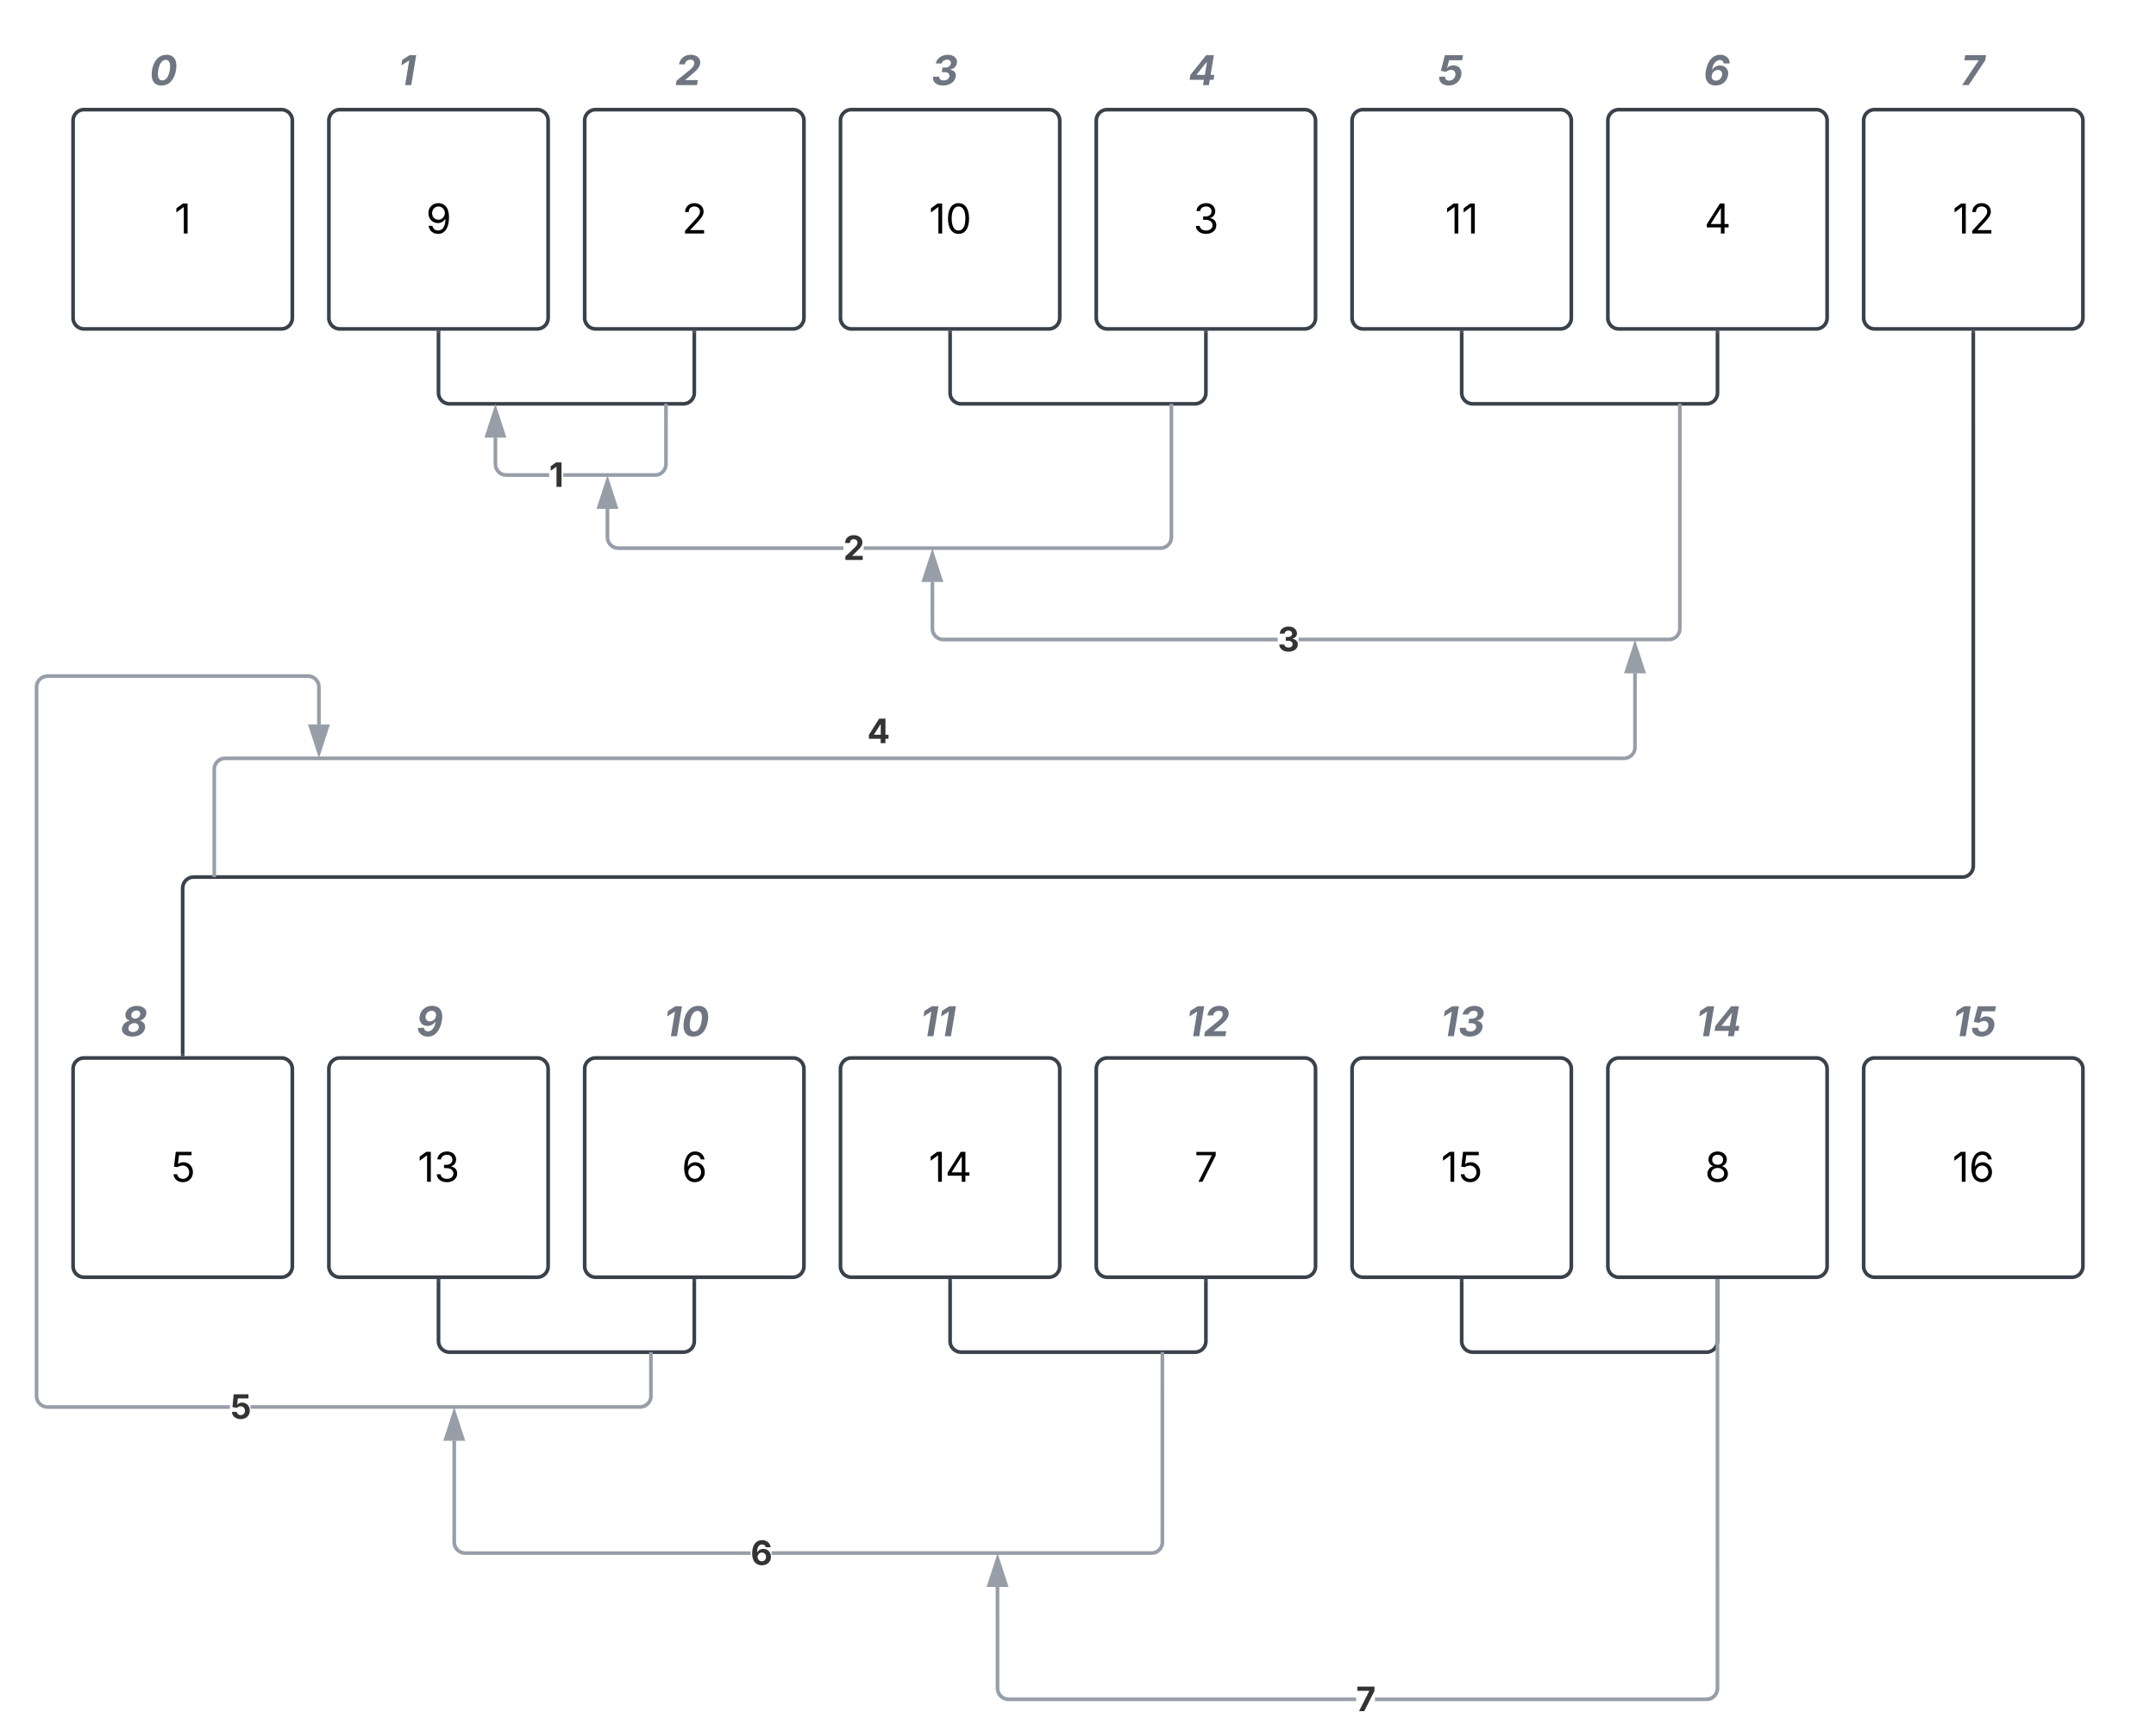 <svg xmlns="http://www.w3.org/2000/svg" xmlns:xlink="http://www.w3.org/1999/xlink" xmlns:lucid="lucid" width="1180" height="940"><g transform="translate(-340 -320)" lucid:page-tab-id="0_0"><path d="M340 326a6 6 0 0 1 6-6h1168a6 6 0 0 1 6 6v928a6 6 0 0 1-6 6H346a6 6 0 0 1-6-6z" stroke="#000" stroke-opacity="0" stroke-width="2" fill="#fff"/><path d="M380 386a6 6 0 0 1 6-6h108a6 6 0 0 1 6 6v108a6 6 0 0 1-6 6H386a6 6 0 0 1-6-6z" stroke="#3a414a" stroke-width="2" fill="#fff"/><use xlink:href="#a" transform="matrix(1,0,0,1,385,385) translate(50.481 62.778)"/><path d="M520 386a6 6 0 0 1 6-6h108a6 6 0 0 1 6 6v108a6 6 0 0 1-6 6H526a6 6 0 0 1-6-6z" stroke="#3a414a" stroke-width="2" fill="#fff"/><use xlink:href="#b" transform="matrix(1,0,0,1,525,385) translate(48.11 62.778)"/><path d="M660 386a6 6 0 0 1 6-6h108a6 6 0 0 1 6 6v108a6 6 0 0 1-6 6H666a6 6 0 0 1-6-6z" stroke="#3a414a" stroke-width="2" fill="#fff"/><use xlink:href="#c" transform="matrix(1,0,0,1,665,385) translate(48.224 62.778)"/><path d="M800 386a6 6 0 0 1 6-6h108a6 6 0 0 1 6 6v108a6 6 0 0 1-6 6H806a6 6 0 0 1-6-6z" stroke="#3a414a" stroke-width="2" fill="#fff"/><use xlink:href="#d" transform="matrix(1,0,0,1,805,385) translate(43.471 62.778)"/><path d="M940 386a6 6 0 0 1 6-6h108a6 6 0 0 1 6 6v108a6 6 0 0 1-6 6H946a6 6 0 0 1-6-6z" stroke="#3a414a" stroke-width="2" fill="#fff"/><use xlink:href="#e" transform="matrix(1,0,0,1,945,385) translate(48.137 62.778)"/><path d="M1080 386a6 6 0 0 1 6-6h108a6 6 0 0 1 6 6v108a6 6 0 0 1-6 6h-108a6 6 0 0 1-6-6z" stroke="#3a414a" stroke-width="2" fill="#fff"/><use xlink:href="#f" transform="matrix(1,0,0,1,1085,385) translate(45.961 62.778)"/><path d="M1220 386a6 6 0 0 1 6-6h108a6 6 0 0 1 6 6v108a6 6 0 0 1-6 6h-108a6 6 0 0 1-6-6z" stroke="#3a414a" stroke-width="2" fill="#fff"/><use xlink:href="#g" transform="matrix(1,0,0,1,1225,385) translate(47.822 62.778)"/><path d="M1360 386a6 6 0 0 1 6-6h108a6 6 0 0 1 6 6v108a6 6 0 0 1-6 6h-108a6 6 0 0 1-6-6z" stroke="#3a414a" stroke-width="2" fill="#fff"/><use xlink:href="#h" transform="matrix(1,0,0,1,1365,385) translate(43.704 62.778)"/><path d="M380 905a6 6 0 0 1 6-6h108a6 6 0 0 1 6 6v108a6 6 0 0 1-6 6H386a6 6 0 0 1-6-6z" stroke="#3a414a" stroke-width="2" fill="#fff"/><use xlink:href="#i" transform="matrix(1,0,0,1,385,904) translate(48.245 62.778)"/><path d="M520 905a6 6 0 0 1 6-6h108a6 6 0 0 1 6 6v108a6 6 0 0 1-6 6H526a6 6 0 0 1-6-6z" stroke="#3a414a" stroke-width="2" fill="#fff"/><use xlink:href="#j" transform="matrix(1,0,0,1,525,904) translate(43.618 62.778)"/><path d="M660 905a6 6 0 0 1 6-6h108a6 6 0 0 1 6 6v108a6 6 0 0 1-6 6H666a6 6 0 0 1-6-6z" stroke="#3a414a" stroke-width="2" fill="#fff"/><use xlink:href="#k" transform="matrix(1,0,0,1,665,904) translate(48.11 62.778)"/><path d="M800 905a6 6 0 0 1 6-6h108a6 6 0 0 1 6 6v108a6 6 0 0 1-6 6H806a6 6 0 0 1-6-6z" stroke="#3a414a" stroke-width="2" fill="#fff"/><use xlink:href="#l" transform="matrix(1,0,0,1,805,904) translate(43.303 62.778)"/><path d="M940 905a6 6 0 0 1 6-6h108a6 6 0 0 1 6 6v108a6 6 0 0 1-6 6H946a6 6 0 0 1-6-6z" stroke="#3a414a" stroke-width="2" fill="#fff"/><use xlink:href="#m" transform="matrix(1,0,0,1,945,904) translate(48.712 62.778)"/><path d="M1080 905a6 6 0 0 1 6-6h108a6 6 0 0 1 6 6v108a6 6 0 0 1-6 6h-108a6 6 0 0 1-6-6z" stroke="#3a414a" stroke-width="2" fill="#fff"/><use xlink:href="#n" transform="matrix(1,0,0,1,1085,904) translate(43.726 62.778)"/><path d="M1220 905a6 6 0 0 1 6-6h108a6 6 0 0 1 6 6v108a6 6 0 0 1-6 6h-108a6 6 0 0 1-6-6z" stroke="#3a414a" stroke-width="2" fill="#fff"/><use xlink:href="#o" transform="matrix(1,0,0,1,1225,904) translate(48.126 62.778)"/><path d="M1360 905a6 6 0 0 1 6-6h108a6 6 0 0 1 6 6v108a6 6 0 0 1-6 6h-108a6 6 0 0 1-6-6z" stroke="#3a414a" stroke-width="2" fill="#fff"/><use xlink:href="#p" transform="matrix(1,0,0,1,1365,904) translate(43.59 62.778)"/><path d="M380 346a6 6 0 0 1 6-6h1108a6 6 0 0 1 6 6v24.9a6 6 0 0 1-6 6H386a6 6 0 0 1-6-6z" fill="none"/><use xlink:href="#q" transform="matrix(1,0,0,1,385,345) translate(0 21.584)"/><use xlink:href="#r" transform="matrix(1,0,0,1,385,345) translate(36.838 21.584)"/><use xlink:href="#s" transform="matrix(1,0,0,1,385,345) translate(172.852 21.584)"/><use xlink:href="#t" transform="matrix(1,0,0,1,385,345) translate(324.533 21.584)"/><use xlink:href="#u" transform="matrix(1,0,0,1,385,345) translate(464.833 21.584)"/><use xlink:href="#v" transform="matrix(1,0,0,1,385,345) translate(605.48 21.584)"/><use xlink:href="#w" transform="matrix(1,0,0,1,385,345) translate(741.558 21.584)"/><use xlink:href="#x" transform="matrix(1,0,0,1,385,345) translate(887.316 21.584)"/><use xlink:href="#y" transform="matrix(1,0,0,1,385,345) translate(1028.038 21.584)"/><path d="M380 865a6 6 0 0 1 6-6h1068a6 6 0 0 1 6 6v28a6 6 0 0 1-6 6H386a6 6 0 0 1-6-6z" fill="none"/><use xlink:href="#z" transform="matrix(1,0,0,1,385,864) translate(0 23.084)"/><use xlink:href="#A" transform="matrix(1,0,0,1,385,864) translate(21.05 23.084)"/><use xlink:href="#B" transform="matrix(1,0,0,1,385,864) translate(182.856 23.084)"/><use xlink:href="#C" transform="matrix(1,0,0,1,385,864) translate(318.316 23.084)"/><use xlink:href="#D" transform="matrix(1,0,0,1,385,864) translate(458.659 23.084)"/><use xlink:href="#E" transform="matrix(1,0,0,1,385,864) translate(604.145 23.084)"/><use xlink:href="#F" transform="matrix(1,0,0,1,385,864) translate(743.511 23.084)"/><use xlink:href="#G" transform="matrix(1,0,0,1,385,864) translate(883.225 23.084)"/><use xlink:href="#H" transform="matrix(1,0,0,1,385,864) translate(1023.633 23.084)"/><path d="M580 502v33a6 6 0 0 0 6 6h128a6 6 0 0 0 6-6v-33" stroke="#3a414a" stroke-width="2" fill="none"/><path d="M580.98 502.03H579V501H581zM720.98 502.03H719V501H721z" stroke="#3a414a" stroke-width=".05" fill="#3a414a"/><path d="M860 502v33a6 6 0 0 0 6 6h128a6 6 0 0 0 6-6v-33" stroke="#3a414a" stroke-width="2" fill="none"/><path d="M860.98 502.03H859V501H861zM1000.98 502.03H999V501h1.96z" stroke="#3a414a" stroke-width=".05" fill="#3a414a"/><path d="M1140 502v33a6 6 0 0 0 6 6h128a6 6 0 0 0 6-6v-33" stroke="#3a414a" stroke-width="2" fill="none"/><path d="M1140.97 502.03h-1.94V501h1.94zM1280.97 502.03h-1.94V501h1.94zM1420.97 794.04l-.08 1.05-.26 1.06-.42 1-.58.94-.7.83-.84.72-.93.57-1 .42-1.08.25-1.06.08h-968l-.83.06-.75.18-.73.3-.67.42-.6.5-.5.6-.43.68-.3.73-.18.76-.06.84V897h-1.96v-91.04l.1-1.05.24-1.06.42-1 .58-.94.7-.83.84-.72.93-.57 1-.42 1.08-.25 1.06-.08h968l.83-.06.75-.18.73-.3.67-.42.6-.5.5-.6.42-.68.3-.73.2-.76.06-.84V502h1.94z" stroke="#3a414a" stroke-width=".05" fill="#3a414a"/><path d="M1420.97 502.03h-1.94V501h1.94z" fill="#3a414a"/><path stroke="#3a414a" stroke-width=".05" fill="#3a414a"/><path d="M440.98 898h-1.96v-1.03h1.96z" fill="#3a414a"/><path stroke="#3a414a" stroke-width=".05" fill="#3a414a"/><path d="M580 1021v33a6 6 0 0 0 6 6h128a6 6 0 0 0 6-6v-33" stroke="#3a414a" stroke-width="2" fill="none"/><path d="M580.98 1021.03H579V1020H581zM720.98 1021.03H719V1020H721z" stroke="#3a414a" stroke-width=".05" fill="#3a414a"/><path d="M860 1021v33a6 6 0 0 0 6 6h128a6 6 0 0 0 6-6v-33" stroke="#3a414a" stroke-width="2" fill="none"/><path d="M860.98 1021.03H859V1020H861zM1000.98 1021.03H999V1020h1.96z" stroke="#3a414a" stroke-width=".05" fill="#3a414a"/><path d="M1140 1021v33a6 6 0 0 0 6 6h128a6 6 0 0 0 6-6v-33" stroke="#3a414a" stroke-width="2" fill="none"/><path d="M1140.97 1021.03h-1.94V1020h1.94zM1280.97 1021.03h-1.94V1020h1.94z" stroke="#3a414a" stroke-width=".05" fill="#3a414a"/><path d="M612.13 573.96l.06.83.17.75.3.73.42.67.5.6.6.5.67.43.73.3.77.18.82.06h23.38V581H617.1l-1.04-.1-1.06-.24-1.02-.42-.93-.58-.83-.7-.7-.84-.6-.93-.4-1-.26-1.08-.08-1.06V559.5h1.95zm93.3.08l-.08 1.05-.25 1.06-.42 1-.57.94-.7.83-.84.72-.93.57-1 .42-1.08.25-1.05.08h-50.26V579h50.18l.83-.06.76-.18.74-.3.67-.42.6-.5.52-.6.42-.68.3-.73.18-.76.07-.84V542h1.94z" stroke="#979ea8" stroke-width=".05" fill="#979ea8"/><path d="M705.44 542.03h-1.95V541h1.94z" stroke="#979ea8" stroke-width=".05" fill="#979ea8"/><path d="M615.8 558.5h-9.28l4.63-14.26z" fill="#979ea8"/><path d="M617.13 559.48h-11.96l5.98-18.4zm-9.27-1.95h6.6l-3.3-10.14z" stroke="#979ea8" stroke-width=".05" fill="#979ea8"/><use xlink:href="#I" transform="matrix(1,0,0,1,640.576,569.245) translate(0 17.222)"/><path d="M673.43 613.96l.07.83.18.75.3.73.42.67.5.6.6.5.68.43.73.3.77.18.83.06h123.07V621H678.42l-1.05-.1-1.07-.24-1-.42-.94-.58-.84-.7-.7-.84-.58-.93-.42-1-.25-1.08-.1-1.06V598.5h1.96zm308.66.08l-.1 1.05-.25 1.06-.42 1-.57.94-.7.83-.84.72-.94.57-1 .42-1.07.25-1.05.08H812.77V619h162.3l.83-.06.77-.18.73-.3.67-.42.6-.5.5-.6.42-.68.3-.73.18-.76.06-.84V542h1.95z" stroke="#979ea8" stroke-width=".05" fill="#979ea8"/><path d="M982.1 542.03h-1.96V541h1.95z" stroke="#979ea8" stroke-width=".05" fill="#979ea8"/><path d="M677.1 597.5h-9.28l4.64-14.26z" fill="#979ea8"/><path d="M678.44 598.48h-11.96l5.98-18.4zm-9.28-1.95h6.6l-3.3-10.14z" stroke="#979ea8" stroke-width=".05" fill="#979ea8"/><use xlink:href="#J" transform="matrix(1,0,0,1,801.572,609.245) translate(0 17.222)"/><path d="M851.27 663.96l.07.83.18.75.3.73.4.67.53.6.6.5.67.43.73.3.76.18.84.06h182.93V671h-183l-1.06-.1-1.06-.24-1-.42-.94-.58-.84-.7-.7-.84-.58-.93-.42-1-.25-1.08-.08-1.06V638.5h1.95zm409.1.08l-.07 1.05-.25 1.06-.42 1-.58.94-.7.83-.84.72-.92.57-1 .42-1.08.25-1.05.08h-202.7V669h202.62l.83-.06.76-.18.73-.3.66-.42.6-.5.5-.6.42-.68.3-.73.2-.76.05-.84V542h1.95z" stroke="#979ea8" stroke-width=".05" fill="#979ea8"/><path d="M1260.38 542.03h-1.95V541h1.95z" stroke="#979ea8" stroke-width=".05" fill="#979ea8"/><path d="M854.93 637.5h-9.27l4.64-14.26z" fill="#979ea8"/><path d="M856.27 638.48h-11.95l5.98-18.4zm-9.27-1.95h6.6l-3.3-10.14z" stroke="#979ea8" stroke-width=".05" fill="#979ea8"/><use xlink:href="#K" transform="matrix(1,0,0,1,1039.274,659.245) translate(0 17.222)"/><path d="M1235.83 729.04l-.08 1.05-.26 1.06-.43 1-.57.94-.7.83-.85.72-.93.57-1 .42-1.08.25-1.05.08H463.3l-.8.06-.78.18-.73.3-.68.42-.6.5-.5.6-.42.68-.3.73-.2.76-.05.84V799h-1.95v-58.04l.08-1.05.26-1.06.42-1 .57-.94.7-.83.84-.72.93-.57 1.02-.42 1.06-.25 1.05-.08h765.6l.8-.06.78-.18.73-.3.68-.42.6-.5.52-.6.4-.68.3-.73.2-.76.06-.84V688.5h1.95z" stroke="#979ea8" stroke-width=".05" fill="#979ea8"/><path d="M458.25 800h-1.95v-1.03h1.95z" stroke="#979ea8" stroke-width=".05" fill="#979ea8"/><path d="M1239.5 687.5h-9.28l4.63-14.26z" fill="#979ea8"/><path d="M1240.83 688.48h-11.95l5.97-18.4zm-9.27-1.95h6.6l-3.3-10.14z" stroke="#979ea8" stroke-width=".05" fill="#979ea8"/><use xlink:href="#L" transform="matrix(1,0,0,1,814.658,709.49) translate(0 17.222)"/><path d="M509.66 689.1l1.06.26 1.02.42.93.58.83.7.7.84.58.93.42 1 .26 1.08.08 1.06v20.54h-1.95v-20.46l-.07-.83-.2-.75-.3-.73-.4-.67-.5-.6-.6-.5-.68-.43-.73-.3-.77-.18-.82-.06h-142.5l-.82.06-.75.18-.73.3-.67.42-.6.5-.5.6-.43.68-.3.73-.18.76-.06.84v387.92l.06.83.18.75.3.73.42.67.5.6.6.5.68.42.73.3.76.2.84.06h99.75v1.94h-99.84l-1.05-.08-1.06-.26-1-.42-.94-.58-.83-.7-.7-.84-.6-.93-.4-1-.26-1.08-.08-1.06V695.96l.1-1.05.24-1.06.42-1 .58-.94.7-.83.84-.72.93-.57 1-.42 1.08-.25 1.06-.08H508.6zm187.6 394.94l-.1 1.05-.25 1.06-.4 1-.58.94-.7.83-.84.7-.94.6-1 .4-1.07.26-1.05.07H477.15v-1.94h213.1l.8-.07.78-.18.73-.3.67-.42.6-.5.5-.6.42-.68.3-.73.2-.76.05-.84V1061h1.95z" stroke="#979ea8" stroke-width=".05" fill="#979ea8"/><path d="M697.25 1061.03h-1.95V1060h1.95z" stroke="#979ea8" stroke-width=".05" fill="#979ea8"/><path d="M514.57 731.76l-4.64-14.26h9.27z" fill="#979ea8"/><path d="M514.57 734.92l-5.98-18.4h11.94zm-3.3-16.45l3.3 10.14 3.3-10.13z" stroke="#979ea8" stroke-width=".05" fill="#979ea8"/><g><use xlink:href="#M" transform="matrix(1,0,0,1,465.789,1079.245) translate(0 17.222)"/></g><path d="M589.6 1163.96l.06.83.2.75.3.73.4.67.5.6.6.5.68.42.73.3.77.2.82.06h156.16v1.94H594.58l-1.05-.08-1.06-.26-1.02-.42-.93-.58-.83-.7-.72-.84-.58-.93-.4-1-.27-1.08-.08-1.06v-55.54h1.95zm387.58.08l-.08 1.05-.26 1.06-.42 1-.57.94-.7.83-.84.7-.93.6-1 .4-1.07.26-1.06.07H762.36v-1.94h207.8l.83-.07.76-.18.73-.3.66-.42.6-.5.5-.6.42-.68.3-.73.2-.76.05-.84V1061h1.95z" stroke="#979ea8" stroke-width=".05" fill="#979ea8"/><path d="M977.18 1061.03h-1.95V1060h1.95z" stroke="#979ea8" stroke-width=".05" fill="#979ea8"/><path d="M593.26 1107.5H584l4.62-14.26z" fill="#979ea8"/><path d="M594.6 1108.48h-11.96l5.98-18.4zm-9.27-1.95h6.58l-3.28-10.14z" stroke="#979ea8" stroke-width=".05" fill="#979ea8"/><g><use xlink:href="#N" transform="matrix(1,0,0,1,750.818,1159.245) translate(0 17.222)"/></g><path d="M886.95 1243.96l.07.83.18.75.3.73.4.67.53.6.6.5.67.42.72.3.77.2.8.06h190.23v1.94h-190.3l-1.04-.08-1.08-.26-1-.42-.95-.58-.83-.7-.7-.84-.58-.93-.42-1-.25-1.08-.1-1.06v-55.54h1.95zm394.02.08l-.08 1.05-.26 1.06-.42 1-.58.94-.7.83-.84.7-.93.6-1 .4-1.08.26-1.06.07h-181.47v-1.94h181.4l.82-.07.75-.18.73-.3.67-.42.6-.5.5-.6.42-.68.3-.73.2-.76.06-.84V1021h1.94z" stroke="#979ea8" stroke-width=".05" fill="#979ea8"/><path d="M1280.97 1021.03h-1.94V1020h1.94z" fill="#979ea8"/><path stroke="#979ea8" stroke-width=".05" fill="#979ea8"/><path d="M890.6 1187.5h-9.26l4.64-14.26z" fill="#979ea8"/><path d="M891.95 1188.48H880l5.98-18.4zm-9.27-1.95h6.6l-3.3-10.14z" stroke="#979ea8" stroke-width=".05" fill="#979ea8"/><g><use xlink:href="#O" transform="matrix(1,0,0,1,1082.235,1239.245) translate(0 17.222)"/></g><defs><path d="M653-1490V0H466v-1314h-10L96-1047v-204l324-239h233" id="P"/><use transform="matrix(0.011,0,0,0.011,0,0)" xlink:href="#P" id="a"/><path d="M603 20c-253 0-434-161-469-399h188c31 132 124 231 281 231 227 0 367-207 367-568h-12c-80 122-211 199-367 199-257 0-469-206-469-493 0-278 200-505 506-500 245 4 520 158 520 706 0 527-208 824-545 824zm16-703c181 0 324-157 324-332 0-171-135-328-318-328-180 0-317 148-317 332 0 183 131 328 311 328" id="Q"/><use transform="matrix(0.011,0,0,0.011,0,0)" xlink:href="#Q" id="b"/><path d="M154 0v-137l495-537c165-179 249-281 249-418 0-156-121-253-280-253-170 0-278 110-278 278H158c0-264 200-443 465-443 266 0 455 183 455 416 0 161-73 288-336 568L416-179v12h687V0H154" id="R"/><use transform="matrix(0.011,0,0,0.011,0,0)" xlink:href="#R" id="c"/><path d="M646 20c-332 0-524-278-524-764 0-483 194-766 524-766s524 283 524 766c0 485-191 764-524 764zm0-166c218 0 341-220 341-598 0-380-123-601-341-601s-341 222-341 601c0 378 123 598 341 598" id="S"/><g id="d"><use transform="matrix(0.011,0,0,0.011,0,0)" xlink:href="#P"/><use transform="matrix(0.011,0,0,0.011,9.039,0)" xlink:href="#S"/></g><path d="M635 20c-292 0-500-160-510-396h192c11 142 145 229 315 229 187 0 323-105 323-260 0-161-125-274-346-274H488v-165h121c174 0 294-100 294-254 0-148-104-245-266-245-152 0-291 85-297 230H157c8-234 222-395 484-395 278 0 448 188 448 400 0 168-95 291-247 336v12c190 31 301 169 301 357 0 244-216 425-508 425" id="T"/><use transform="matrix(0.011,0,0,0.011,0,0)" xlink:href="#T" id="e"/><g id="f"><use transform="matrix(0.011,0,0,0.011,0,0)" xlink:href="#P"/><use transform="matrix(0.011,0,0,0.011,9.039,0)" xlink:href="#P"/></g><path d="M120-303v-155l652-1032h231v1020h202v167h-202V0H821v-303H120zm702-167v-782h-12L323-482v12h499" id="U"/><use transform="matrix(0.011,0,0,0.011,0,0)" xlink:href="#U" id="g"/><g id="h"><use transform="matrix(0.011,0,0,0.011,0,0)" xlink:href="#P"/><use transform="matrix(0.011,0,0,0.011,9.039,0)" xlink:href="#R"/></g><path d="M626 20c-262 0-458-168-468-396h184c12 133 134 229 284 229 180 0 311-137 311-326 0-192-136-335-323-335-92 0-196 33-255 78l-178-22 88-738h784v167H429l-51 435h8c61-51 160-87 263-87 273 0 474 211 474 499 0 286-210 496-497 496" id="V"/><use transform="matrix(0.011,0,0,0.011,0,0)" xlink:href="#V" id="i"/><g id="j"><use transform="matrix(0.011,0,0,0.011,0,0)" xlink:href="#P"/><use transform="matrix(0.011,0,0,0.011,9.039,0)" xlink:href="#T"/></g><path d="M646 20c-249 0-524-159-524-708 0-524 209-822 547-822 250 0 431 161 467 395H950c-33-129-126-227-281-227-229 0-367 208-367 566h12c80-124 212-198 367-198 255 0 467 205 467 493 0 278-198 501-502 501zm0-167c179 0 318-148 318-334 0-182-133-328-313-328-181 0-322 156-322 330 0 176 134 332 317 332" id="W"/><use transform="matrix(0.011,0,0,0.011,0,0)" xlink:href="#W" id="k"/><g id="l"><use transform="matrix(0.011,0,0,0.011,0,0)" xlink:href="#P"/><use transform="matrix(0.011,0,0,0.011,9.039,0)" xlink:href="#U"/></g><path d="M200 0l662-1311v-12H98v-167h963v177L400 0H200" id="X"/><use transform="matrix(0.011,0,0,0.011,0,0)" xlink:href="#X" id="m"/><g id="n"><use transform="matrix(0.011,0,0,0.011,0,0)" xlink:href="#P"/><use transform="matrix(0.011,0,0,0.011,9.039,0)" xlink:href="#V"/></g><path d="M633 20c-303 0-511-173-511-416 0-188 124-348 291-378v-8c-145-37-237-174-237-332 0-227 192-396 457-396 261 0 456 169 456 396 0 158-94 295-235 332v8c162 30 291 190 291 378 0 243-212 416-512 416zm0-165c197 0 322-103 322-261 0-165-138-283-322-283-188 0-324 118-324 283 0 158 123 261 324 261zm0-703c157 0 272-101 272-252 0-149-110-246-272-246-165 0-273 97-273 246 0 151 112 252 273 252" id="Y"/><use transform="matrix(0.011,0,0,0.011,0,0)" xlink:href="#Y" id="o"/><g id="p"><use transform="matrix(0.011,0,0,0.011,0,0)" xlink:href="#P"/><use transform="matrix(0.011,0,0,0.011,9.039,0)" xlink:href="#W"/></g><path fill="#6f7681" d="M595 20C218 20 45-261 124-744c80-483 349-766 724-766 374 0 549 282 470 765-80 485-346 765-723 765zm41-253c185 0 317-186 371-512 53-325-16-513-201-513-181 0-316 183-371 514-53 326 17 511 201 511" id="Z"/><use transform="matrix(0.011,0,0,0.011,0,0)" xlink:href="#Z" id="r"/><path fill="#6f7681" d="M903-1490L656 0H352l203-1221h-10L163-980l46-279 368-231h326" id="aa"/><use transform="matrix(0.011,0,0,0.011,0,0)" xlink:href="#aa" id="s"/><path fill="#6f7681" d="M31 0l37-220 609-495c159-133 252-221 271-342 22-133-58-209-189-209-139 0-255 88-279 233H189c48-290 275-477 585-477 316 0 511 183 468 441-28 168-124 307-472 585L507-262l-2 11h622L1086 0H31" id="ab"/><use transform="matrix(0.011,0,0,0.011,0,0)" xlink:href="#ab" id="t"/><path fill="#6f7681" d="M572 20C248 20 37-159 76-418h307c-13 112 82 185 223 185 146 0 264-82 284-203 21-124-71-210-243-210H509l38-227h138c143 0 258-80 278-200 19-115-54-193-183-193-132 0-250 74-272 189H214c46-255 298-433 600-433 305 0 487 185 448 418-27 168-161 285-332 317l-1 11c213 29 306 163 275 347-42 255-302 437-632 437" id="ac"/><use transform="matrix(0.011,0,0,0.011,0,0)" xlink:href="#ac" id="u"/><path fill="#6f7681" d="M53-265l39-241 787-984h383l-162 979h186l-41 246h-186L1015 0H722l44-265H53zm759-246l107-643h-12L403-523l-2 12h411" id="ad"/><use transform="matrix(0.011,0,0,0.011,0,0)" xlink:href="#ad" id="v"/><path fill="#6f7681" d="M577 20C271 20 69-163 105-418h298c-14 116 68 196 196 196 148 0 282-107 308-267s-58-269-208-269c-88 0-193 38-249 98l-266-48 202-782h902l-42 252H597L496-861h8c65-72 177-124 305-124 269 0 443 204 395 490-50 300-300 515-627 515" id="ae"/><use transform="matrix(0.011,0,0,0.011,0,0)" xlink:href="#ae" id="w"/><path fill="#6f7681" d="M608 20C305 20 28-164 118-710c83-502 348-800 713-800 293 0 485 188 475 433h-301c-7-108-75-170-189-170-197 0-339 183-388 476h10c91-132 228-208 388-208 264 0 446 202 399 482-50 302-289 517-617 517zm8-242c147 0 286-115 311-267 26-150-54-267-203-267-151 0-288 120-313 268-23 147 58 266 205 266" id="af"/><use transform="matrix(0.011,0,0,0.011,0,0)" xlink:href="#af" id="x"/><path fill="#6f7681" d="M76 0l823-1228 2-10H188l42-252h1040l-42 256L402 0H76" id="ag"/><use transform="matrix(0.011,0,0,0.011,0,0)" xlink:href="#ag" id="y"/><path fill="#6f7681" d="M587 20C253 20 27-158 67-401c31-187 195-339 381-369l1-9c-152-33-238-168-211-330 38-232 270-401 568-401s507 170 469 400c-27 164-161 298-321 331l-1 9c172 30 291 183 259 371-41 242-293 419-625 419zm16-226c151 0 274-88 295-219 21-130-67-225-214-225-145 0-273 91-296 224-22 129 60 220 215 220zm111-668c128 0 238-85 257-204 20-119-55-199-183-199s-236 78-257 199c-20 120 55 204 183 204" id="ah"/><use transform="matrix(0.011,0,0,0.011,0,0)" xlink:href="#ah" id="A"/><path fill="#6f7681" d="M573 22C279 22 73-168 85-415h301c7 108 76 174 193 174 196 0 335-183 385-479h-10c-91 131-244 209-405 209-267 0-430-204-384-483 50-296 291-520 625-518 303 2 572 189 482 731-83 501-333 803-699 803zm102-757c145 0 279-118 304-266 25-145-64-267-214-267-145 0-277 115-302 268-24 148 62 265 212 265" id="ai"/><use transform="matrix(0.011,0,0,0.011,0,0)" xlink:href="#ai" id="B"/><g id="C"><use transform="matrix(0.011,0,0,0.011,0,0)" xlink:href="#aa"/><use transform="matrix(0.011,0,0,0.011,9.592,0)" xlink:href="#Z"/></g><g id="D"><use transform="matrix(0.011,0,0,0.011,0,0)" xlink:href="#aa"/><use transform="matrix(0.011,0,0,0.011,9.592,0)" xlink:href="#aa"/></g><g id="E"><use transform="matrix(0.011,0,0,0.011,0,0)" xlink:href="#aa"/><use transform="matrix(0.011,0,0,0.011,9.592,0)" xlink:href="#ab"/></g><g id="F"><use transform="matrix(0.011,0,0,0.011,0,0)" xlink:href="#aa"/><use transform="matrix(0.011,0,0,0.011,9.592,0)" xlink:href="#ac"/></g><g id="G"><use transform="matrix(0.011,0,0,0.011,0,0)" xlink:href="#aa"/><use transform="matrix(0.011,0,0,0.011,9.592,0)" xlink:href="#ad"/></g><g id="H"><use transform="matrix(0.011,0,0,0.011,0,0)" xlink:href="#aa"/><use transform="matrix(0.011,0,0,0.011,9.592,0)" xlink:href="#ae"/></g><path fill="#333" d="M749-1490V0H444v-1221h-10L93-980v-279l329-231h327" id="aj"/><use transform="matrix(0.009,0,0,0.009,0,0)" xlink:href="#aj" id="I"/><path fill="#333" d="M124 0v-220l528-495c135-132 210-216 210-336 0-133-98-215-231-215-139 0-229 88-229 233H110c0-290 214-477 523-477 315 0 525 182 525 440 0 167-80 305-385 586L548-262v11h630V0H124" id="ak"/><use transform="matrix(0.009,0,0,0.009,0,0)" xlink:href="#ak" id="J"/><path fill="#333" d="M659 20C335 20 103-159 99-418h307c5 112 113 185 254 185 147 0 250-83 250-204 0-123-105-209-278-209H494v-227h138c145 0 246-81 246-200 0-115-87-193-216-193-130 0-237 73-240 189H128c4-255 233-433 536-433 306 0 510 185 510 418 0 167-114 285-279 317v11c217 29 333 162 333 347 0 254-237 437-569 437" id="al"/><use transform="matrix(0.009,0,0,0.009,0,0)" xlink:href="#al" id="K"/><path fill="#333" d="M101-265v-241l623-984h383v979h186v246h-186V0H814v-265H101zm719-246v-643h-12L409-523v12h411" id="am"/><use transform="matrix(0.009,0,0,0.009,0,0)" xlink:href="#am" id="L"/><path fill="#333" d="M664 20c-306 0-529-183-535-438h297c6 117 110 196 238 196 149 0 255-108 255-266 0-159-108-270-261-270-89 0-178 39-224 98l-274-48 72-782h901v252H485l-39 377h8c53-72 165-124 294-124 269 0 467 204 467 490 0 300-224 515-551 515" id="an"/><use transform="matrix(0.009,0,0,0.009,0,0)" xlink:href="#an" id="M"/><path fill="#333" d="M684 20C381 20 94-164 94-710c0-501 235-800 601-800 293 0 496 188 526 433H921c-25-105-108-170-226-170-197 0-301 182-301 476h10c67-130 211-208 374-208 263 0 459 201 459 481 0 301-224 518-553 518zm-2-242c147 0 258-116 258-268 0-150-108-266-256-266-146 0-259 121-259 267 0 147 109 267 257 267" id="ao"/><use transform="matrix(0.009,0,0,0.009,0,0)" xlink:href="#ao" id="N"/><path fill="#333" d="M177 0l620-1228v-10H75v-252h1041v256L494 0H177" id="ap"/><use transform="matrix(0.009,0,0,0.009,0,0)" xlink:href="#ap" id="O"/></defs></g></svg>